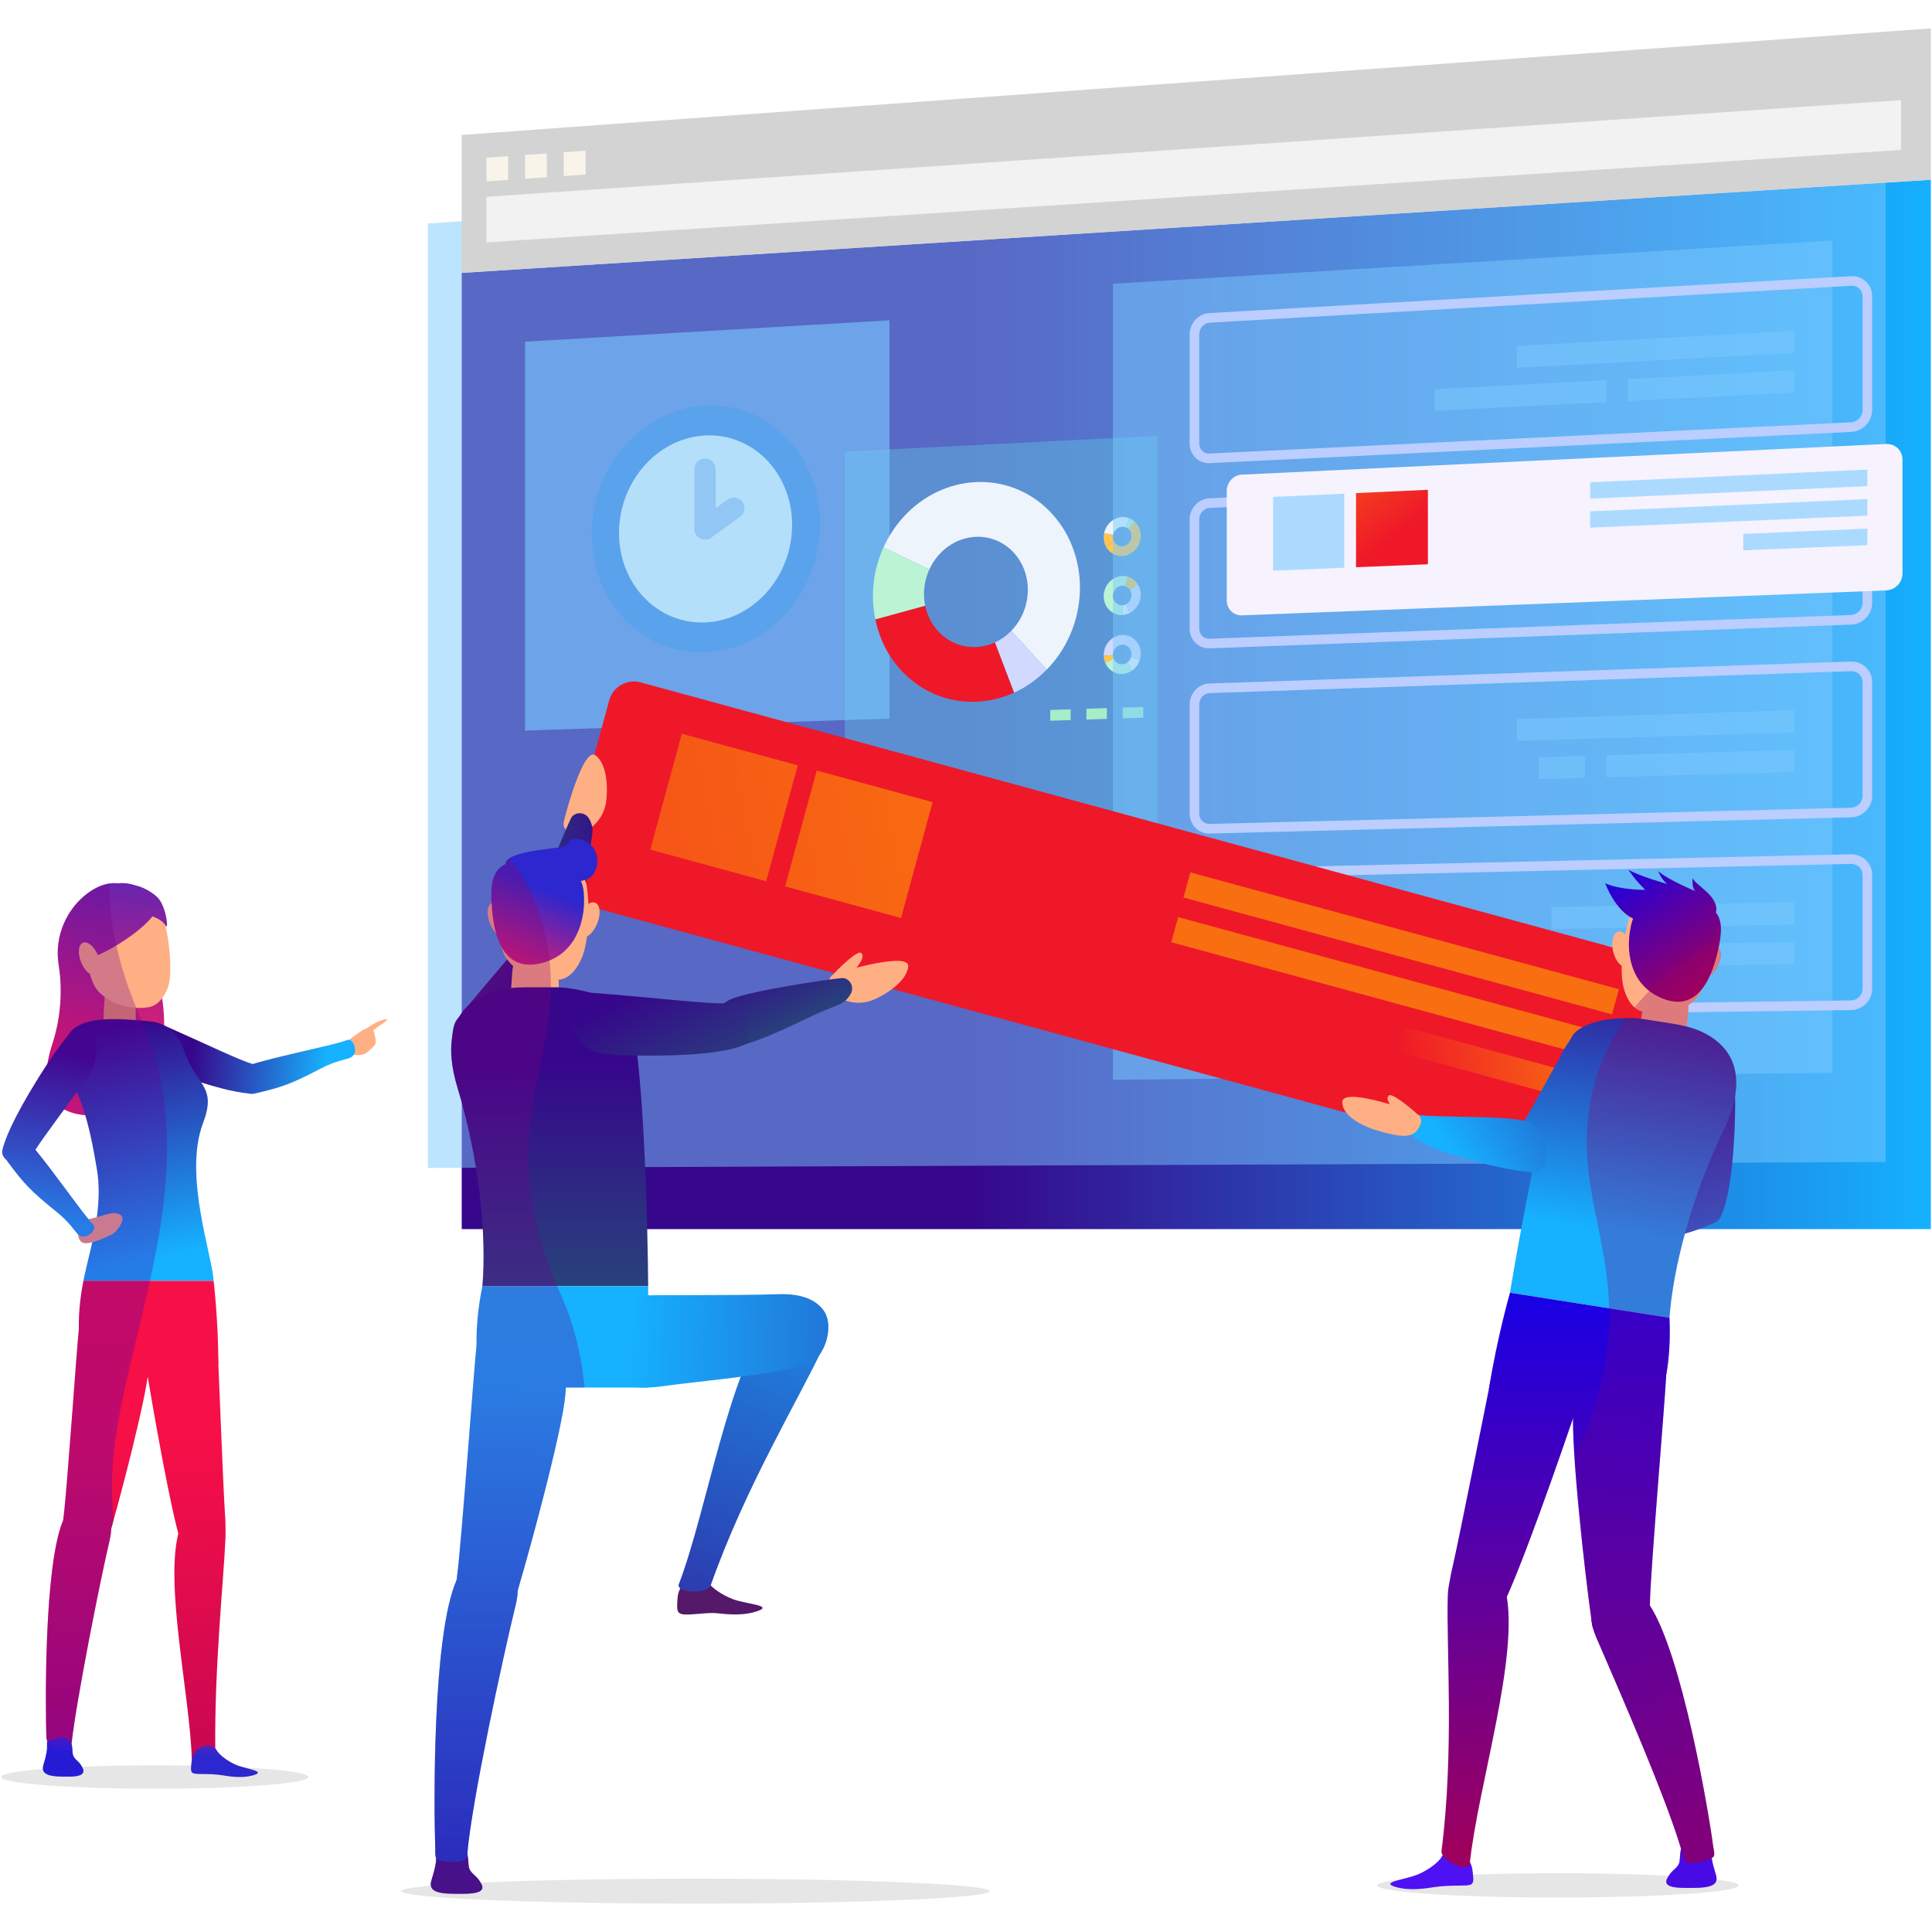 <?xml version="1.0" encoding="utf-8"?>
<!-- Generator: Adobe Illustrator 16.0.0, SVG Export Plug-In . SVG Version: 6.00 Build 0)  -->
<!DOCTYPE svg PUBLIC "-//W3C//DTD SVG 1.1//EN" "http://www.w3.org/Graphics/SVG/1.1/DTD/svg11.dtd">
<svg version="1.1" id="Capa_1" xmlns="http://www.w3.org/2000/svg" xmlns:xlink="http://www.w3.org/1999/xlink" x="0px" y="0px"
	 width="600px" height="600px" viewBox="0 0 600 600" enable-background="new 0 0 600 600" xml:space="preserve">
<linearGradient id="SVGID_1_" gradientUnits="userSpaceOnUse" x1="143.392" y1="218.76" x2="599.643" y2="218.76">
	<stop  offset="0.347" style="stop-color:#36078B"/>
	<stop  offset="1" style="stop-color:#16B1FF"/>
</linearGradient>
<polygon fill="url(#SVGID_1_)" points="599.643,55.812 599.643,381.707 143.392,381.707 143.392,84.744 "/>
<polygon opacity="0.4" fill="#46CCCC" points="262.358,271.035 359.451,268.795 359.451,135.368 262.358,140.25 "/>
<g>
	<polygon opacity="0.6" fill="#7BCAFF" points="276.237,223.169 163.051,226.897 163.051,106.111 276.237,99.477 	"/>
	<path fill="#3A7BD8" d="M254.711,162.639c0,21.313-16.067,39.204-35.739,39.942c-19.51,0.735-35.212-15.702-35.212-36.704
		s15.702-38.87,35.212-39.919C238.644,124.902,254.711,141.319,254.711,162.639z"/>
	<path fill="#EFF4F4" d="M246.001,163.027c0,9.667-4.349,18.39-11.051,23.973c-1.988,1.67-4.199,3.047-6.537,4.091
		c-1.053,0.468-2.141,0.865-3.245,1.19c-0.668,0.197-1.336,0.366-2.02,0.509c-1.361,0.292-2.752,0.458-4.177,0.515
		c-2.774,0.111-5.449-0.248-7.969-0.979c-10.893-3.226-18.759-13.882-18.759-26.839c0-4.512,0.957-8.815,2.656-12.693
		c2.07-4.77,5.277-8.897,9.241-11.941c0.922-0.724,1.898-1.379,2.9-1.98c2.173-1.282,4.521-2.263,6.989-2.885
		c1.606-0.407,3.254-0.663,4.94-0.749c11.438-0.593,21.266,6.62,25.178,17.321C245.353,155.768,246.001,159.305,246.001,163.027z"/>
	<path fill="#A9C3EA" d="M218.972,167.567c-1.82,0-3.296-1.476-3.296-3.296v-18.59c0-1.819,1.476-3.295,3.296-3.295
		c1.819,0,3.295,1.476,3.295,3.295v18.59C222.267,166.091,220.791,167.567,218.972,167.567z"/>
	<path fill="#A9C3EA" d="M218.975,167.567c-1.021,0-2.029-0.474-2.676-1.365c-1.065-1.476-0.734-3.534,0.741-4.602l8.955-6.477
		c1.47-1.067,3.534-0.74,4.604,0.739c1.065,1.475,0.734,3.534-0.741,4.602l-8.955,6.475
		C220.32,167.363,219.643,167.567,218.975,167.567z"/>
</g>
<polygon opacity="0.5" fill="#7BCAFF" points="585.64,360.869 132.872,362.711 132.872,69.408 585.64,39.146 "/>
<g>
	<g>
		<linearGradient id="SVGID_2_" gradientUnits="userSpaceOnUse" x1="256.522" y1="166.93" x2="271.935" y2="181.948">
			<stop  offset="0" style="stop-color:#FEA600"/>
			<stop  offset="1" style="stop-color:#EF1829"/>
		</linearGradient>
		<path fill="url(#SVGID_2_)" d="M314.958,215.102c-11.602,5.293-25.255,3.232-34.547-6.343c-4.476-4.613-7.329-10.333-8.566-16.421
			l15.476-4.231c1.571,7.616,8.004,13.119,15.708,12.833c2.115-0.08,4.136-0.582,5.98-1.438L314.958,215.102z"/>
		<path fill="#EDF4FC" d="M325.859,207.13c-0.255,0.273-0.519,0.541-0.783,0.805l-11.003-12.034
			c3.152-3.251,5.128-7.784,5.128-12.741c0-9.479-7.253-16.84-16.173-16.443c-6.333,0.28-11.805,4.399-14.42,10.154L274.383,170
			c1.488-3.308,3.502-6.448,6.028-9.257c12.46-13.855,32.819-14.844,45.448-2.083C338.564,171.499,338.555,193.264,325.859,207.13z"
			/>
		<path fill="#BAF4D5" d="M286.951,184.48c0,1.253,0.131,2.472,0.369,3.626l-15.476,4.231c-1.527-7.352-0.69-15.256,2.538-22.338
			l14.226,6.872C287.55,179.187,286.951,181.77,286.951,184.48z"/>
		<path fill="#D1D9FE" d="M325.076,207.935c-3.021,3.114-6.467,5.513-10.118,7.167l-5.949-15.6c1.89-0.859,3.598-2.093,5.064-3.601
			L325.076,207.935z"/>
	</g>
	<polygon fill="#A6EDC8" points="332.501,223.624 332.501,220.28 326.171,220.49 326.171,223.831 	"/>
	<polygon fill="#A6EDC8" points="343.746,223.258 343.746,219.908 337.388,220.118 337.388,223.465 	"/>
	<polygon fill="#A6EDC8" points="355.046,222.892 355.046,219.536 348.655,219.746 348.655,223.099 	"/>
	<g>
		<path fill="#EDF4FC" d="M350.643,160.909c-2.073-0.774-4.523-0.216-6.196,1.622c-0.808,0.885-1.326,1.947-1.549,3.051l2.793,0.519
			c0.283-1.374,1.44-2.449,2.821-2.51c0.379-0.016,0.738,0.042,1.068,0.168L350.643,160.909z"/>
		<path fill="#FFC550" d="M352.583,162.162c-0.044-0.044-0.092-0.089-0.14-0.13l-1.959,2.287c0.563,0.531,0.916,1.304,0.916,2.182
			c0,1.673-1.295,3.092-2.889,3.159c-1.136,0.048-2.118-0.595-2.59-1.581l-2.566,1.444c0.271,0.569,0.633,1.094,1.091,1.556
			c2.242,2.265,5.888,2.109,8.137-0.35C354.836,168.263,354.832,164.427,352.583,162.162z"/>
		<path fill="#FFC550" d="M345.623,166.752c0-0.223,0.025-0.442,0.067-0.652l-2.793-0.519c-0.277,1.333-0.124,2.733,0.458,3.941
			l2.566-1.444C345.731,167.685,345.623,167.236,345.623,166.752z"/>
		<path fill="#BAF4D5" d="M352.443,162.032c-0.537-0.507-1.151-0.881-1.801-1.123l-1.063,2.85c0.338,0.121,0.643,0.318,0.904,0.56
			L352.443,162.032z"/>
	</g>
	<g>
		<path fill="#BAF4D5" d="M343.231,205.826c0.878,2.122,2.91,3.557,5.28,3.471c1.146-0.042,2.211-0.43,3.107-1.069l-1.549-2.481
			c-1.12,0.795-2.624,0.709-3.601-0.28c-0.268-0.271-0.471-0.589-0.611-0.926L343.231,205.826z"/>
		<path fill="#D1D9FE" d="M342.764,203.459c0,0.063,0.003,0.13,0.006,0.197l2.856-0.204c-0.025-0.808,0.258-1.635,0.847-2.278
			c1.126-1.228,2.952-1.294,4.081-0.153c0.802,0.818,1.034,2.03,0.693,3.099l2.717,0.872c0.2-0.617,0.309-1.279,0.309-1.957
			c0-3.343-2.583-5.958-5.761-5.84C345.334,197.316,342.764,200.122,342.764,203.459z"/>
		<path fill="#EDF4FC" d="M350.554,205.32c-0.149,0.162-0.312,0.305-0.483,0.426l1.549,2.481c1.089-0.767,1.925-1.906,2.345-3.235
			l-2.717-0.872C351.11,204.556,350.879,204.967,350.554,205.32z"/>
		<path fill="#FFC550" d="M342.77,203.656c0.02,0.773,0.185,1.508,0.462,2.169l2.627-1.285c-0.143-0.344-0.219-0.713-0.232-1.088
			L342.77,203.656z"/>
	</g>
	<g>
		<path fill="#D1D9FE" d="M350.786,190.404c2.052-1.005,3.486-3.204,3.486-5.701c0-1.203-0.334-2.313-0.916-3.232l-2.414,1.724
			c0.719,1.152,0.588,2.739-0.389,3.805c-0.267,0.292-0.575,0.521-0.903,0.681L350.786,190.404z"/>
		<path fill="#BAF4D5" d="M348.512,190.986c0.063-0.003,0.127-0.01,0.19-0.013l-0.095-3.006c-0.771,0.058-1.55-0.21-2.138-0.805
			c-1.126-1.142-1.126-3.06,0-4.291c0.802-0.875,1.963-1.167,2.968-0.846l0.923-2.895c-0.579-0.185-1.203-0.273-1.852-0.245
			c-3.172,0.131-5.745,2.946-5.745,6.283S345.337,191.11,348.512,190.986z"/>
		<path fill="#FFC550" d="M350.554,182.706c0.149,0.152,0.28,0.318,0.389,0.49l2.414-1.724c-0.693-1.113-1.75-1.953-2.996-2.341
			l-0.923,2.895C349.845,182.152,350.229,182.375,350.554,182.706z"/>
		<path fill="#EDF4FC" d="M348.702,190.973c0.735-0.054,1.441-0.251,2.084-0.569l-1.136-2.723c-0.331,0.166-0.687,0.258-1.043,0.286
			L348.702,190.973z"/>
	</g>
</g>
<g>
	<polygon fill="#D3D3D3" points="599.637,55.82 143.386,84.75 143.386,41.912 599.637,8.808 	"/>
	<polygon fill="#F2F2F2" points="590.398,46.569 151.084,75.269 151.084,61.112 590.398,31.085 	"/>
	<polygon fill="#F9F4EA" points="157.809,55.875 151.084,56.341 151.084,48.984 157.809,48.506 	"/>
	<polygon fill="#F9F4EA" points="169.811,55.043 163.051,55.511 163.051,48.136 169.811,47.656 	"/>
	<polygon fill="#F9F4EA" points="181.877,54.206 175.082,54.678 175.082,47.282 181.877,46.8 	"/>
</g>
<g>
	<polygon opacity="0.5" fill="#7BCAFF" points="345.64,335.324 569.044,333.205 569.044,74.7 345.64,88.124 	"/>
	<path fill="#BBCEFF" d="M375.376,143.842c-1.508,0-2.927-0.566-4.024-1.611c-1.225-1.166-1.898-2.774-1.898-4.528v-33.839
		c0-3.461,2.72-6.434,6.06-6.626l199.279-11.473c1.733-0.092,3.423,0.496,4.676,1.681c1.26,1.188,1.954,2.818,1.954,4.592v35.28
		c0,3.582-2.901,6.637-6.471,6.813l-199.279,9.704C375.573,143.839,375.475,143.842,375.376,143.842z M575.171,88.739
		c-0.07,0-0.137,0.001-0.207,0.006l-199.279,11.473c-1.791,0.102-3.248,1.738-3.248,3.646v33.839c0,0.929,0.347,1.771,0.974,2.368
		c0.569,0.544,1.368,0.819,2.115,0.783l199.279-9.704c2.004-0.099,3.633-1.816,3.633-3.832v-35.28c0-0.943-0.362-1.804-1.018-2.422
		C576.818,89.046,576.026,88.739,575.171,88.739z"/>
	<path fill="#BBCEFF" d="M375.43,201.353c-1.533,0-2.974-0.579-4.084-1.648c-1.222-1.177-1.893-2.79-1.893-4.542v-33.839
		c0-3.471,2.726-6.418,6.079-6.57l199.279-9.141c1.736-0.099,3.406,0.533,4.663,1.728c1.257,1.199,1.947,2.836,1.947,4.606v35.28
		c0,3.592-2.911,6.62-6.49,6.753l-199.279,7.371C375.579,201.353,375.503,201.353,375.43,201.353z M575.113,148.59
		c-0.054,0-0.111,0-0.165,0.003l-199.283,9.141c-1.777,0.081-3.229,1.692-3.229,3.59v33.839c0,0.935,0.347,1.781,0.979,2.392
		c0.573,0.554,1.272,0.795,2.129,0.814l199.279-7.374c1.991-0.073,3.613-1.763,3.613-3.77v-35.28c0-0.948-0.362-1.818-1.024-2.448
		C576.796,148.908,575.985,148.59,575.113,148.59z"/>
	<path fill="#BBCEFF" d="M375.48,258.87c-1.552,0-3.016-0.598-4.138-1.692c-1.219-1.187-1.89-2.802-1.89-4.552v-33.841
		c0-3.48,2.735-6.403,6.095-6.518l199.279-6.811c1.756-0.009,3.407,0.573,4.653,1.778c1.251,1.212,1.941,2.85,1.941,4.616v35.281
		c0,3.601-2.918,6.604-6.506,6.693l-199.279,5.042C375.583,258.867,375.532,258.87,375.48,258.87z M575.053,208.44
		c-0.041,0-0.083,0-0.124,0l-199.279,6.811c-1.771,0.061-3.213,1.645-3.213,3.534v33.841c0,0.938,0.35,1.794,0.989,2.414
		c0.582,0.57,1.419,0.84,2.135,0.843l199.279-5.039c1.985-0.051,3.598-1.718,3.598-3.712v-35.281c0-0.948-0.366-1.826-1.03-2.468
		C576.773,208.771,575.943,208.44,575.053,208.44z"/>
	<path fill="#BBCEFF" d="M375.535,316.385c-1.575,0-3.063-0.615-4.199-1.734c-1.215-1.199-1.883-2.818-1.883-4.564v-33.837
		c0-3.49,2.742-6.388,6.113-6.464l199.276-4.479c1.76,0.029,3.397,0.607,4.642,1.823c1.25,1.222,1.938,2.866,1.938,4.632v35.278
		c0,3.61-2.927,6.589-6.524,6.636l-199.279,2.711C375.593,316.385,375.563,316.385,375.535,316.385z M375.579,313.4l0.02,1.492
		L375.579,313.4l199.279-2.711c1.973-0.025,3.579-1.663,3.579-3.651V271.76c0-0.955-0.369-1.842-1.04-2.498
		c-0.662-0.649-1.674-0.977-2.484-0.973l-199.279,4.479c-1.763,0.038-3.197,1.6-3.197,3.48v33.837c0,0.941,0.354,1.807,0.996,2.439
		C374.015,313.102,374.629,313.406,375.579,313.4z"/>
	<polygon opacity="0.5" fill="#7BCAFF" points="471.051,230.088 557.22,227.482 557.22,220.573 471.051,223.296 	"/>
	<polygon opacity="0.5" fill="#7BCAFF" points="498.885,241.387 557.22,239.761 557.22,232.852 498.885,234.557 	"/>
	<polygon opacity="0.5" fill="#7BCAFF" points="477.884,241.972 492.198,241.575 492.198,234.754 477.884,235.171 	"/>
	<polygon opacity="0.5" fill="#7BCAFF" points="471.051,114.232 557.22,109.633 557.22,102.725 471.051,107.442 	"/>
	<polygon opacity="0.5" fill="#7BCAFF" points="505.588,124.545 557.22,121.915 557.22,115.005 505.588,117.708 	"/>
	<polygon opacity="0.5" fill="#7BCAFF" points="445.487,127.609 498.885,124.888 498.885,118.06 445.487,120.853 	"/>
	<polygon opacity="0.5" fill="#7BCAFF" points="522.457,287.767 557.22,287.122 557.22,280.215 522.457,280.906 	"/>
	<polygon opacity="0.5" fill="#7BCAFF" points="481.838,288.521 516.047,287.885 516.047,281.033 481.838,281.713 	"/>
	<polygon opacity="0.5" fill="#7BCAFF" points="498.885,300.345 557.22,299.404 557.22,292.495 498.885,293.516 	"/>
	<polygon opacity="0.5" fill="#7BCAFF" points="436.163,301.357 492.198,300.454 492.198,293.633 436.163,294.613 	"/>
</g>
<path fill="#F6F3FF" d="M385.657,191.107l200.112-7.746c2.8-0.108,5.071-2.472,5.071-5.281v-35.354c0-2.809-2.271-4.979-5.071-4.845
	l-200.112,9.52c-2.583,0.122-4.676,2.406-4.676,5.101v33.907C380.981,189.103,383.074,191.206,385.657,191.107z"/>
<g opacity="0.6">
	<polygon fill="#7BCAFF" points="493.84,154.858 579.93,150.977 579.93,145.819 493.84,149.786 	"/>
	<polygon fill="#7BCAFF" points="493.84,163.874 579.93,160.148 579.93,154.99 493.84,158.803 	"/>
	<polygon fill="#7BCAFF" points="541.396,170.917 579.93,169.319 579.93,164.16 541.396,165.798 	"/>
</g>
<linearGradient id="SVGID_3_" gradientUnits="userSpaceOnUse" x1="389.369" y1="109.417" x2="433.825" y2="166.098">
	<stop  offset="0" style="stop-color:#FEA600"/>
	<stop  offset="1" style="stop-color:#EF1829"/>
</linearGradient>
<polygon fill="url(#SVGID_3_)" points="421.123,176.165 443.451,175.239 443.451,152.108 421.123,153.137 "/>
<polygon opacity="0.6" fill="#7BCAFF" points="395.385,177.231 417.48,176.318 417.48,153.304 395.385,154.322 "/>
<g>
	<linearGradient id="SVGID_4_" gradientUnits="userSpaceOnUse" x1="402.06" y1="133.514" x2="386.859" y2="176.947">
		<stop  offset="0" style="stop-color:#FEA600"/>
		<stop  offset="1" style="stop-color:#EF1829"/>
	</linearGradient>
	<path fill="url(#SVGID_4_)" d="M180.216,280.718l315.832,86.108c4.243,1.156,8.62-1.346,9.778-5.592l14.566-53.424
		c1.157-4.242-1.346-8.62-5.59-9.778l-315.831-86.106c-4.243-1.158-8.624,1.343-9.778,5.586l-14.566,53.423
		C173.469,275.183,175.973,279.56,180.216,280.718z"/>
	<g opacity="0.6">
		<linearGradient id="SVGID_5_" gradientUnits="userSpaceOnUse" x1="317.713" y1="316.742" x2="-28.39" y2="386.777">
			<stop  offset="0" style="stop-color:#FEA600"/>
			<stop  offset="1" style="stop-color:#EF1829"/>
		</linearGradient>
		<polygon fill="url(#SVGID_5_)" points="367.541,278.739 500.644,315.025 502.772,307.217 369.672,270.927 		"/>
		<linearGradient id="SVGID_6_" gradientUnits="userSpaceOnUse" x1="320.265" y1="329.345" x2="-25.837" y2="399.379">
			<stop  offset="0" style="stop-color:#FEA600"/>
			<stop  offset="1" style="stop-color:#EF1829"/>
		</linearGradient>
		<polygon fill="url(#SVGID_6_)" points="363.756,292.625 496.855,328.914 498.986,321.102 365.884,284.812 		"/>
		<linearGradient id="SVGID_7_" gradientUnits="userSpaceOnUse" x1="493.193" y1="325.068" x2="436.061" y2="336.629">
			<stop  offset="0" style="stop-color:#FEA600"/>
			<stop  offset="1" style="stop-color:#EF1829"/>
		</linearGradient>
		<polygon fill="url(#SVGID_7_)" points="434.055,326.711 493.07,342.801 495.201,334.988 436.183,318.896 		"/>
	</g>
	<linearGradient id="SVGID_8_" gradientUnits="userSpaceOnUse" x1="305.106" y1="254.426" x2="-41.01" y2="324.463">
		<stop  offset="0" style="stop-color:#FEA600"/>
		<stop  offset="1" style="stop-color:#EF1829"/>
	</linearGradient>
	<polygon opacity="0.6" fill="url(#SVGID_8_)" points="243.828,275.282 279.816,285.092 289.63,249.104 253.643,239.291 	"/>
	<linearGradient id="SVGID_9_" gradientUnits="userSpaceOnUse" x1="301.238" y1="235.312" x2="-44.871" y2="305.349">
		<stop  offset="0" style="stop-color:#FEA600"/>
		<stop  offset="1" style="stop-color:#EF1829"/>
	</linearGradient>
	<polygon opacity="0.6" fill="url(#SVGID_9_)" points="201.943,263.861 237.931,273.672 247.744,237.684 211.757,227.871 	"/>
</g>
<ellipse opacity="0.1" cx="483.788" cy="585.523" rx="56.14" ry="3.775"/>
<g>
	<g>
		
			<linearGradient id="SVGID_10_" gradientUnits="userSpaceOnUse" x1="477.112" y1="136.884" x2="520.142" y2="213.885" gradientTransform="matrix(0.988 0.155 -0.155 0.988 45.524 126.279)">
			<stop  offset="0" style="stop-color:#36078B"/>
			<stop  offset="1" style="stop-color:#16B1FF"/>
		</linearGradient>
		<path fill="url(#SVGID_10_)" d="M490.5,384.492c3.658,1.863,7.087,1.199,16.726,0.623c13.883-0.83,17.127-1.918,25.407-5.455
			c5.408-2.311-1.256-13.813-9.123-12.74c-6.648,0.902-28.375,12.014-32.425,12.549C488.403,379.822,487.528,382.977,490.5,384.492z
			"/>
		
			<linearGradient id="SVGID_11_" gradientUnits="userSpaceOnUse" x1="500.369" y1="123.887" x2="543.399" y2="200.887" gradientTransform="matrix(0.988 0.155 -0.155 0.988 45.524 126.279)">
			<stop  offset="0" style="stop-color:#36078B"/>
			<stop  offset="1" style="stop-color:#16B1FF"/>
		</linearGradient>
		<path fill="url(#SVGID_11_)" d="M534.376,377.844c1.413-2.883,3.572-9.785,4.32-27.33c0.458-10.701-0.111-15.311-0.423-18.6
			c-0.557-5.865-6.168-8.219-8.93-6.826c-4.45,2.248-8.961,8.303-8.859,11.395c0.592,17.449,2.115,30.832,1.511,35.078
			C521.114,377.768,532.696,381.26,534.376,377.844z"/>
		<path fill="#4E11F4" d="M522.205,573.559c-0.61,2.262-0.378,3.07-0.62,4.547c-0.299,1.828-2.042,2.494-3.054,3.996
			c-1.113,1.656-2.859,4.053,3.967,4.186c7.307,0.141,11.637-0.09,10.396-4.068c-1.24-3.982-1.479-5.736-1.396-7.033
			c0.083-1.299-0.003-2.65-0.83-3.43C529.84,570.98,523.28,569.58,522.205,573.559z"/>
		<path fill="#4E11F4" d="M447.564,576.881c-0.572,1.072-3.312,3.553-7.106,5.188c-3.792,1.633-11.837,2.398-7.367,3.836
			c4.466,1.439,9.677,0.566,12.313,0.16c2.638-0.41,5.198-0.465,8.31-0.484c4.1-0.025,4.132-0.27,3.581-4.73
			C456.535,574.711,449.413,573.414,447.564,576.881z"/>
		<path fill="#FFAF84" d="M530.781,299.741c-2.105,8.068-2.634,9.842-6.74,12.636c-4.106,2.795-9.778,2.404-13.663,1.793
			c-4.195-0.658-6.168-6.154-6.568-9.771c-0.417-3.745-0.372-10.651,2.214-19.44c1.311-4.454,7.794-9.092,13.586-8.182
			C525.399,277.687,535.929,280.028,530.781,299.741z"/>
		
			<linearGradient id="SVGID_12_" gradientUnits="userSpaceOnUse" x1="470.454" y1="98.608" x2="470.454" y2="182.422" gradientTransform="matrix(0.988 0.155 -0.155 0.988 45.524 126.279)">
			<stop  offset="0" style="stop-color:#36078B"/>
			<stop  offset="1" style="stop-color:#16B1FF"/>
		</linearGradient>
		<path fill="url(#SVGID_12_)" d="M477.909,363.846c2.745-1.666,8.276-6.326,18.342-20.711c6.143-8.777,8.144-12.967,9.648-15.91
			c2.685-5.244-0.776-10.248-3.855-10.557c-4.963-0.496-12.021,2.178-13.597,4.842c-8.888,15.027-14.801,27.127-17.594,30.385
			C466.771,356.65,474.658,365.824,477.909,363.846z"/>
		<path fill="#FFAF84" d="M524.34,313.521c-0.226,2.875-0.528,6.178-0.903,9.178c-0.493,3.932-4.119,7.115-8.073,6.867
			c-0.179-0.012-0.313-0.027-0.455-0.051c-3.537-0.557-7.199-4.416-6.33-7.91c0.565-2.271,1.005-4.584,1.339-6.617
			c0.633-3.891,3.623-6.961,7.498-7.68l0,0C521.207,306.603,524.639,309.676,524.34,313.521z"/>
		
			<linearGradient id="SVGID_13_" gradientUnits="userSpaceOnUse" x1="490.775" y1="98.606" x2="490.775" y2="182.424" gradientTransform="matrix(0.988 0.155 -0.155 0.988 45.524 126.279)">
			<stop  offset="0" style="stop-color:#36078B"/>
			<stop  offset="1" style="stop-color:#16B1FF"/>
		</linearGradient>
		<path fill="url(#SVGID_13_)" d="M535.232,351.131c-9.977,20.592-15.677,42.813-16.765,58.119l-49.533-7.781
			c0,0,7.581-46.348,14.888-71.234c1.702-5.789,5.937-10.576,12.743-12.928c4.04-1.393,10.924-1.279,13.663-0.85l9.155,1.438
			c3.066,0.484,6.643,1.344,9.477,2.725C541.718,326.879,541.016,339.199,535.232,351.131z"/>
		
			<linearGradient id="SVGID_14_" gradientUnits="userSpaceOnUse" x1="477.473" y1="172.422" x2="509.178" y2="373.975" gradientTransform="matrix(0.988 0.155 -0.155 0.988 45.524 126.279)">
			<stop  offset="0" style="stop-color:#0000FF"/>
			<stop  offset="1" style="stop-color:#9E005D"/>
		</linearGradient>
		<path fill="url(#SVGID_14_)" d="M513.505,439.521c0,0,5.914-9.723,4.963-30.271l-49.533-7.781c0,0-3.998,13.928-6.565,30.02
			L513.505,439.521z"/>
		<g>
			<g>
				
					<linearGradient id="SVGID_15_" gradientUnits="userSpaceOnUse" x1="457.737" y1="586.116" x2="488.21" y2="779.837" gradientTransform="matrix(0.986 -0.166 0.166 0.986 -83.711 -117.501)">
					<stop  offset="0" style="stop-color:#0000FF"/>
					<stop  offset="1" style="stop-color:#9E005D"/>
				</linearGradient>
				<path fill="url(#SVGID_15_)" d="M495.771,508.598c-6.667-15.432,9.299-21.033,16.449-10.258
					c10.113,15.234,18.403,64.148,19.78,74.723c0.178,1.387,0.703,3.041,0.086,3.633c-1.154,1.113-3.922,1.566-5.087,1.721
					c-1.854,0.256-3.661,0.564-4.228-1.678C518.938,561.611,502.231,523.547,495.771,508.598z"/>
				
					<linearGradient id="SVGID_16_" gradientUnits="userSpaceOnUse" x1="489.831" y1="170.478" x2="521.537" y2="372.034" gradientTransform="matrix(0.988 0.155 -0.155 0.988 45.524 126.279)">
					<stop  offset="0" style="stop-color:#0000FF"/>
					<stop  offset="1" style="stop-color:#9E005D"/>
				</linearGradient>
				<path fill="url(#SVGID_16_)" d="M488.578,437.836c1.406-20.309,11.786-34.617,23.174-26.055
					c4.794,3.607,5.835,9.477,5.714,14.83c-0.118,5.357-4.835,60.471-5.036,70.531c-0.445,22.682-17.041,13.943-17.976,7.488
					C492.094,488.344,487.812,448.902,488.578,437.836z"/>
			</g>
		</g>
		
			<linearGradient id="SVGID_17_" gradientUnits="userSpaceOnUse" x1="445.587" y1="279.534" x2="477.291" y2="481.082" gradientTransform="matrix(0.997 0.074 -0.074 0.997 20.742 59.588)">
			<stop  offset="0" style="stop-color:#0000FF"/>
			<stop  offset="1" style="stop-color:#9E005D"/>
		</linearGradient>
		<path fill="url(#SVGID_17_)" d="M456.442,578.939c2.399-23.779,15.601-64.746,11.204-84.615
			c-2.796-12.625-17.55-14.047-18.021,1.182c-0.503,16.273,2.045,48.068-1.947,79.287
			C447.288,577.863,456.125,581.715,456.442,578.939z"/>
		
			<linearGradient id="SVGID_18_" gradientUnits="userSpaceOnUse" x1="457.762" y1="175.521" x2="489.468" y2="377.08" gradientTransform="matrix(0.988 0.155 -0.155 0.988 45.524 126.279)">
			<stop  offset="0" style="stop-color:#0000FF"/>
			<stop  offset="1" style="stop-color:#9E005D"/>
		</linearGradient>
		<path fill="url(#SVGID_18_)" d="M466.444,499.164c-2.911,5.834-20.782,10.307-15.521-11.762
			c2.332-9.791,12.998-64.188,14.226-69.4c1.231-5.215,3.353-12.779,6.152-13.326c13.984-2.73,24.342,15.021,17.754,34.283
			C484.646,451.832,472.479,487.068,466.444,499.164z"/>
		
			<ellipse transform="matrix(0.973 -0.23 0.23 0.973 -54.301 123.769)" fill="#FFAF84" cx="503.922" cy="294.882" rx="2.94" ry="5.611"/>
		
			<ellipse transform="matrix(-0.856 -0.517 0.517 -0.856 830.119 829.501)" fill="#FFAF84" cx="530.645" cy="299.079" rx="2.94" ry="5.614"/>
		
			<linearGradient id="SVGID_19_" gradientUnits="userSpaceOnUse" x1="-61.73" y1="-745.971" x2="-61.73" y2="-662.148" gradientTransform="matrix(0.57 0.822 -0.822 0.57 -57.081 787.11)">
			<stop  offset="0" style="stop-color:#36078B"/>
			<stop  offset="1" style="stop-color:#16B1FF"/>
		</linearGradient>
		<path fill="url(#SVGID_19_)" d="M436.548,350.35c2.542,3.225,4.601,5.102,13.819,7.98c12.457,3.887,19.655,5.273,25.999,5.779
			c5.862,0.471,5.108-13.57-2.481-15.893c-6.416-1.963-30.8-0.973-34.702-2.186C436.6,345.23,434.483,347.729,436.548,350.35z"/>
		<path fill="#FFAF84" d="M439.978,345.893c-2.37-1.232-22.91-8.301-23.085-3.742c-0.197,5.043,8.08,8.164,10.856,8.959
			c5.376,1.543,9.83,2.602,12.041,0.273C441.354,349.732,442.232,347.063,439.978,345.893z"/>
		<path fill="#FFAF84" d="M438.737,344.744c-0.938-0.795-6.519-5.488-7.473-4.504c-1.454,1.498,2.045,4.754,4.354,6.918
			c1.25,1.174,3.722,1.914,4.549,0.785S440.235,346.016,438.737,344.744z"/>
	</g>
	
		<linearGradient id="SVGID_20_" gradientUnits="userSpaceOnUse" x1="470.079" y1="61.808" x2="504.9" y2="102.574" gradientTransform="matrix(0.988 0.155 -0.155 0.988 45.524 126.279)">
		<stop  offset="0" style="stop-color:#0000FF"/>
		<stop  offset="1" style="stop-color:#9E005D"/>
	</linearGradient>
	<path fill="url(#SVGID_20_)" d="M513.572,279.64c-5.201,2.122-6.699,4.463-7.492,10.357c-0.788,5.895,0.15,16.31,10.612,20.245
		c10.463,3.938,14.697-6.389,16.514-13.692c1.816-7.301,2.262-12.896-2.997-15.085C522.399,278.218,516.722,278.354,513.572,279.64z
		"/>
	
		<linearGradient id="SVGID_21_" gradientUnits="userSpaceOnUse" x1="473.09" y1="59.411" x2="507.79" y2="100.036" gradientTransform="matrix(0.988 0.155 -0.155 0.988 45.524 126.279)">
		<stop  offset="0" style="stop-color:#0000FF"/>
		<stop  offset="1" style="stop-color:#9E005D"/>
	</linearGradient>
	<path fill="url(#SVGID_21_)" d="M533.005,282.678c0.372-4.606-6.505-7.826-7.316-9.96c0,0-0.41,3.134,0.878,4.053
		c0,0-8.423-3.448-11.64-6.244c0,0,1.358,3.222,3.02,4.056c0,0-9.248-2.599-12.244-4.504c0,0,2.067,3.264,5.249,6.27
		c0,0-7.826,0.095-12.448-2.045c0,0,3.709,10.415,10.867,11.684C516.527,287.255,532.328,291.098,533.005,282.678z"/>
</g>
<g>
	<defs>
		<path id="SVGID_68_" d="M528.86,320.619c-1.518-0.742-3.248-1.32-5.001-1.781c0.185-1.824,0.347-3.641,0.48-5.316
			c0.035-0.455,0.01-0.896-0.054-1.324c2.179-1.516,3.317-2.814,4.253-5.035c0.954-1.195,1.756-2.576,2.427-4.033
			c0.783-0.611,1.556-1.47,2.195-2.529c1.536-2.542,1.743-5.229,0.537-6.19c1.016-4.714,1.168-8.551-0.843-11
			c0.051-0.242,0.131-0.461,0.149-0.731c0.372-4.606-6.505-7.826-7.316-9.96c0,0-0.41,3.134,0.878,4.053
			c0,0-8.423-3.448-11.64-6.244c0,0,1.358,3.222,3.02,4.056c0,0-9.248-2.599-12.244-4.504c0,0,2.067,3.264,5.249,6.27
			c0,0-7.826,0.095-12.448-2.045c0,0,2.603,7.262,7.635,10.393c-0.028,0.089-0.089,0.175-0.114,0.264
			c-0.547,1.857-0.958,3.607-1.298,5.284c-0.675-0.652-1.409-0.986-2.094-0.824c-1.581,0.372-2.283,3.121-1.571,6.139
			c0.48,2.033,1.482,3.646,2.57,4.384c-0.025,1.76,0.045,3.279,0.179,4.457c0.395,3.54,2.306,8.855,6.323,9.695
			c-0.076,0.297-0.168,0.586-0.216,0.895c-0.073,0.441-0.172,0.936-0.255,1.402c-2.528-0.309-7.332-0.369-11.076,0.395
			c-4.316,0.57-8.907,2.641-10.139,4.725c-0.502,0.85-0.995,1.689-1.479,2.52c-1.009,1.313-1.826,2.742-2.453,4.258
			c-4.81,8.449-8.528,15.49-11.117,19.816c-6.451-1.654-26.674-1.021-32.884-1.826c-0.158-0.137-0.321-0.273-0.537-0.385
			c-0.02-0.01-0.063-0.029-0.086-0.041c-0.302-0.338-0.671-0.693-1.154-1.107c-0.938-0.795-6.519-5.488-7.473-4.504
			c-0.633,0.654-0.299,1.646,0.442,2.734c-6.617-1.975-14.706-3.678-14.814-0.824c-0.197,5.043,8.08,8.164,10.856,8.959
			c4.355,1.25,8.084,2.15,10.523,1.219c2.103,2.127,4.938,3.766,12.095,6.002c12.11,3.779,19.245,5.188,25.465,5.729
			c-3.971,19.52-6.897,37.41-6.897,37.41s-3.998,13.928-6.565,30.02l0,0c-3.678,18.248-9.753,48.811-11.445,55.914
			c-0.369,1.541-0.599,2.92-0.754,4.209c-0.286,1.162-0.5,2.428-0.544,3.895c-0.503,16.273,2.045,48.068-1.947,79.287
			c-0.061,0.475,0.118,0.965,0.43,1.447c-0.19,0.205-0.407,0.383-0.544,0.641c-0.572,1.072-3.312,3.553-7.106,5.188
			c-3.792,1.633-11.837,2.398-7.367,3.836c4.466,1.439,9.677,0.566,12.313,0.16c2.638-0.41,5.198-0.465,8.31-0.484
			c4.1-0.025,4.132-0.27,3.581-4.73c-0.114-0.938-0.416-1.723-0.788-2.439c2.462-23.205,14.763-62.123,11.407-82.387
			c6.098-13.576,16.166-42.561,20.578-55.434c-0.086,13.752,3.767,48.896,5.962,64.041c0.047,0.334,0.162,0.678,0.289,1.02
			c0.255,0.941,0.582,1.918,1.027,2.947c6.13,14.182,21.466,49.145,26.292,65.607c-0.392,1.746-0.261,2.586-0.478,3.9
			c-0.299,1.828-2.042,2.494-3.054,3.996c-1.113,1.656-2.859,4.053,3.967,4.186c7.307,0.141,11.637-0.09,10.396-4.068
			c-0.757-2.434-1.139-4.027-1.304-5.205c0.162-0.105,0.369-0.193,0.496-0.318c0.617-0.592,0.092-2.246-0.086-3.633
			c-1.374-10.531-9.604-59.102-19.662-74.531c0.025-0.475,0.083-0.883,0.092-1.389c0.194-9.836,4.705-62.682,5.021-70.063
			c0.82-4.619,1.354-10.527,1.018-17.83c0.528-7.416,2.16-16.469,4.813-26.154c3.032-0.797,5.704-1.877,9.353-3.436
			c0.862-0.369,1.387-0.986,1.677-1.734c0.019-0.029,0.051-0.051,0.066-0.082c1.413-2.883,3.572-9.785,4.32-27.33
			c0.182-4.23,0.197-7.484,0.137-10.105C540.194,332.322,537.841,324.992,528.86,320.619z"/>
	</defs>
	<clipPath id="SVGID_22_">
		<use xlink:href="#SVGID_68_"  overflow="visible"/>
	</clipPath>
	
		<linearGradient id="SVGID_23_" gradientUnits="userSpaceOnUse" x1="-153.852" y1="-1806.27" x2="249.769" y2="-1558.294" gradientTransform="matrix(0.399 -0.871 -0.537 -0.475 -324.837 -245.014)">
		<stop  offset="0" style="stop-color:#0000FF"/>
		<stop  offset="1" style="stop-color:#9E005D"/>
	</linearGradient>
	<path opacity="0.3" clip-path="url(#SVGID_22_)" fill="url(#SVGID_23_)" d="M597.209,277.906
		c-37.623-6.305-91.081,18.857-101.899,58.202c-11.042,40.164,19.144,59.375-5.605,114.982
		c-19.579,43.988,2.907,92.232,8.204,130.305c5.815,41.803-15.098,62.018-8.194,99.301c15.89,85.787,14.862,111.074,73.836,129.26
		c60.546,18.674,72.987-65.777,112.309-132.529c29.034-49.285,45.547-100.256,25.693-136.447
		c-28.506-51.969-70.175,0.754-55.558-61.949c8.745-37.52,7.329-102.379-46.908-92.617
		C544.849,396.176,651.396,286.981,597.209,277.906z"/>
</g>
<path opacity="0.1" d="M124.62,587.318c0,2.137,40.925,3.873,91.405,3.873c50.481,0,91.402-1.736,91.402-3.873
	c0-2.143-40.921-3.879-91.402-3.879C165.545,583.439,124.62,585.176,124.62,587.318z"/>
<g>
	<g>
		<path fill="#FFAF84" d="M175.085,255.26c0.573-2.679,6.149-23.515,9.874-20.674c4.12,3.136,3.713,11.888,3.217,14.814
			c-0.907,5.348-5.329,9.066-8.618,9.295C177.229,258.857,174.541,257.811,175.085,255.26z"/>
		
			<linearGradient id="SVGID_24_" gradientUnits="userSpaceOnUse" x1="-903.565" y1="-640.491" x2="-903.565" y2="-563.281" gradientTransform="matrix(-0.059 1.067 -1.011 -0.123 -508.753 1162.151)">
			<stop  offset="0" style="stop-color:#36078B"/>
			<stop  offset="1" style="stop-color:#168D68"/>
		</linearGradient>
		<path fill="url(#SVGID_24_)" d="M183.238,254.764c1.718,3.789,0.165,4.463-0.799,15.082c-1.205,13.293-2.656,20.565-4.803,26.645
			c-1.982,5.618-13.65-1.365-12.547-9.41c0.936-6.798,10.418-29.234,12.251-32.988C178.285,252.161,181.842,251.688,183.238,254.764
			z"/>
		
			<linearGradient id="SVGID_25_" gradientUnits="userSpaceOnUse" x1="-842.246" y1="-626.651" x2="-842.246" y2="-520.594" gradientTransform="matrix(-0.087 0.996 -0.996 -0.087 -536.369 1094.622)">
			<stop  offset="0" style="stop-color:#36078B"/>
			<stop  offset="1" style="stop-color:#168D68"/>
		</linearGradient>
		<path fill="url(#SVGID_25_)" d="M178.791,291.177c-0.614,3.242-3.089,10.241-13.274,25.116
			c-6.213,9.074-9.518,12.51-11.799,15.023c-4.068,4.477-10.129,2.955-11.541,0.107c-2.271-4.586-2.252-12.338-0.261-14.814
			c11.226-13.971,20.715-24.029,22.837-27.891C167.849,283.078,179.517,287.338,178.791,291.177z"/>
		<path fill="#541968" d="M144.957,575.051c0.627,2.322,0.388,3.152,0.637,4.668c0.305,1.879,2.096,2.561,3.133,4.104
			c1.146,1.697,2.939,4.16-4.071,4.297c-7.501,0.146-11.948-0.092-10.673-4.18c1.272-4.084,1.518-5.889,1.435-7.219
			c-0.086-1.332,0-2.723,0.85-3.521C137.115,572.402,143.85,570.963,144.957,575.051z"/>
		<path fill="#541968" d="M220.206,491.713c0.639,1.072,3.572,3.48,7.545,4.967c3.971,1.484,12.257,1.869,7.749,3.568
			c-4.511,1.695-9.896,1.063-12.622,0.775c-2.727-0.285-5.363,0.221-8.558,0.357c-4.208,0.178-4.24-0.506-3.896-5.109
			C210.895,489.938,218.135,488.252,220.206,491.713z"/>
		<path fill="#FFAF84" d="M154.783,286.38c0.85,8.519,1.101,10.402,4.823,13.892c3.718,3.487,9.533,3.996,13.57,3.996
			c4.361,0,7.236-5.262,8.223-8.866c1.019-3.731,2.074-10.739,0.85-20.069c-0.62-4.727-6.454-10.463-12.473-10.463
			C163.757,264.87,152.703,265.566,154.783,286.38z"/>
		<path fill="#FFAF84" d="M159.122,301.383c-0.231,2.955-0.451,6.352-0.547,9.453c-0.127,4.068,3.044,7.873,7.094,8.252
			c0.182,0.016,0.321,0.023,0.468,0.023c3.678,0,8.007-3.332,7.683-7.016c-0.21-2.395-0.29-4.809-0.303-6.925
			c-0.025-4.046-2.566-7.638-6.381-8.986l0,0C163.401,294.864,159.428,297.435,159.122,301.383z"/>
		
			<linearGradient id="SVGID_26_" gradientUnits="userSpaceOnUse" x1="-1966.102" y1="331.103" x2="-1966.102" y2="486.943" gradientTransform="matrix(-1 0 0 1 -1795.391 0)">
			<stop  offset="0" style="stop-color:#36078B"/>
			<stop  offset="1" style="stop-color:#168D68"/>
		</linearGradient>
		<path fill="url(#SVGID_26_)" d="M142.078,337.797c6.836,22.475,9.079,45.922,7.739,61.621h51.483c0,0-0.303-48.221-3.748-74.627
			c-0.805-6.143-4.335-11.67-10.866-15.141c-3.875-2.059-10.876-3.039-13.724-3.039h-9.511c-3.19,0-6.954,0.303-10.046,1.251
			C139.364,312.162,138.114,324.77,142.078,337.797z"/>
		
			<linearGradient id="SVGID_27_" gradientUnits="userSpaceOnUse" x1="-1970.036" y1="651.977" x2="-1970.036" y2="430.432" gradientTransform="matrix(-1 0 0 1 -1795.391 0)">
			<stop  offset="0" style="stop-color:#36078B"/>
			<stop  offset="1" style="stop-color:#16B1FF"/>
		</linearGradient>
		<path fill="url(#SVGID_27_)" d="M150.031,430.912c0,0-4.447-10.805-0.214-31.494h51.483c0,0-0.038,14.762,0,31.494H150.031z"/>
		<g>
			<g>
				
					<linearGradient id="SVGID_28_" gradientUnits="userSpaceOnUse" x1="-1943.279" y1="651.985" x2="-1943.279" y2="430.43" gradientTransform="matrix(-1 0 0 1 -1795.391 0)">
					<stop  offset="0" style="stop-color:#36078B"/>
					<stop  offset="1" style="stop-color:#16B1FF"/>
				</linearGradient>
				<path fill="url(#SVGID_28_)" d="M160.191,498.295c4.126-16.762-12.995-19.713-18.399-7.584
					c-7.645,17.146-7.037,71.969-6.63,82.908c0.055,1.436-0.193,3.197,0.531,3.693c1.358,0.934,4.241,0.914,5.443,0.875
					c1.921-0.061,3.801-0.053,3.995-2.424C146.437,559.799,156.199,514.527,160.191,498.295z"/>
				
					<linearGradient id="SVGID_29_" gradientUnits="userSpaceOnUse" x1="-1954.09" y1="651.981" x2="-1954.09" y2="430.432" gradientTransform="matrix(-1 0 0 1 -1795.391 0)">
					<stop  offset="0" style="stop-color:#36078B"/>
					<stop  offset="1" style="stop-color:#16B1FF"/>
				</linearGradient>
				<path fill="url(#SVGID_29_)" d="M175.581,433.172c1.811-20.82-6.438-36.99-19.354-30.115c-5.437,2.891-7.425,8.682-8.156,14.131
					c-0.734,5.449-4.733,62.1-6.133,72.34c-3.162,23.076,15.063,16.854,17.038,10.459
					C163.967,483.844,174.599,444.52,175.581,433.172z"/>
			</g>
		</g>
		
			<linearGradient id="SVGID_30_" gradientUnits="userSpaceOnUse" x1="-2042.964" y1="452.238" x2="-2042.964" y2="230.675" gradientTransform="matrix(-0.924 -0.382 -0.382 0.924 -1528.607 -639.792)">
			<stop  offset="0" style="stop-color:#36078B"/>
			<stop  offset="1" style="stop-color:#16B1FF"/>
		</linearGradient>
		<path fill="url(#SVGID_30_)" d="M210.809,492c8.764-22.92,15.543-66.59,28.738-82.789c8.385-10.293,22.576-4.797,15.984,9.391
			c-7.043,15.164-24.039,43.156-34.772,73.637C219.706,495.234,209.822,494.693,210.809,492z"/>
		
			<linearGradient id="SVGID_31_" gradientUnits="userSpaceOnUse" x1="-1645.752" y1="823.505" x2="-1645.752" y2="644.659" gradientTransform="matrix(-0.035 0.999 0.999 0.035 -505.875 2037.479)">
			<stop  offset="0" style="stop-color:#36078B"/>
			<stop  offset="1" style="stop-color:#16B1FF"/>
		</linearGradient>
		<path fill="url(#SVGID_31_)" d="M250.888,423.682c6.447-1.793,13.621-22.748-9.651-21.752c-10.323,0.439-46.667,0.207-52.164,0.43
			c-5.493,0.221-13.532,0.885-14.63,3.598c-5.484,13.564,10.39,27.473,31.089,24.588
			C219.369,428.617,237.518,427.404,250.888,423.682z"/>
		
			<ellipse transform="matrix(-0.926 -0.378 0.378 -0.926 243.936 619.38)" fill="#FFAF84" cx="182.801" cy="285.731" rx="3.019" ry="5.763"/>
		<path fill="#FFAF84" d="M157.821,284.589c1.202,2.946,0.929,5.847-0.614,6.477c-1.542,0.63-3.772-1.247-4.975-4.192
			c-1.203-2.946-0.929-5.847,0.613-6.477C154.393,279.764,156.619,281.644,157.821,284.589z"/>
		
			<linearGradient id="SVGID_32_" gradientUnits="userSpaceOnUse" x1="-1849.195" y1="185.518" x2="-1830.735" y2="172.759" gradientTransform="matrix(-1 0 0 1 -1795.391 0)">
			<stop  offset="0" style="stop-color:#2C27CE"/>
			<stop  offset="0.649" style="stop-color:#EF1D68"/>
			<stop  offset="1" style="stop-color:#EFBA92"/>
		</linearGradient>
		<path fill="url(#SVGID_32_)" d="M157.404,269.594c3.318,4.953,19.348,5.414,24.581,3.591c5.232-1.826,4.87-11.942-2.615-12.635
			c-4.215-0.009-1.164,0.999-4.578,2.386C173.062,263.639,153.864,264.307,157.404,269.594z"/>
		<path fill="#FFAF84" d="M259.267,302.422c2.589-0.899,23.295-6.928,22.799-2.271c-0.548,5.149-8.246,9.337-11.004,10.427
			c-5.042,1.996-10.514,0.141-12.416-2.551C257.301,306.119,256.804,303.278,259.267,302.422z"/>
		<path fill="#FFAF84" d="M260.157,301.137c0.896-0.887,6.247-6.123,7.301-5.191c1.603,1.422-1.728,5.026-3.923,7.421
			c-1.189,1.298-3.664,2.249-4.597,1.154C258.003,303.432,258.723,302.557,260.157,301.137z"/>
		<linearGradient id="SVGID_33_" gradientUnits="userSpaceOnUse" x1="234.266" y1="296.485" x2="259.308" y2="348.606">
			<stop  offset="0" style="stop-color:#36078B"/>
			<stop  offset="1" style="stop-color:#168D68"/>
		</linearGradient>
		<path fill="url(#SVGID_33_)" d="M263.917,309.135c-2.351,3.436-3.731,2.455-13.313,7.135c-11.996,5.863-18.966,8.389-25.277,9.703
			c-5.831,1.215-5.907-12.385,1.546-15.607c6.299-2.723,30.398-6.24,34.56-6.619C263.576,303.552,265.825,306.348,263.917,309.135z"
			/>
		<linearGradient id="SVGID_34_" gradientUnits="userSpaceOnUse" x1="199.389" y1="307.34" x2="235.258" y2="380.18">
			<stop  offset="0" style="stop-color:#36078B"/>
			<stop  offset="1" style="stop-color:#168D68"/>
		</linearGradient>
		<path fill="url(#SVGID_34_)" d="M231.11,324.492c-3.013,1.334-10.183,3.271-28.21,3.328c-10.997,0.035-12.339-0.279-15.702-0.732
			c-5.996-0.811-10.09-6.715-10.004-9.893c0.14-5.242,2.821-9.154,5.986-8.923c17.878,1.311,37.607,3.712,41.987,3.267
			C231.571,310.887,234.683,322.908,231.11,324.492z"/>
	</g>
	<linearGradient id="SVGID_35_" gradientUnits="userSpaceOnUse" x1="168.499" y1="275.841" x2="151.397" y2="317.375">
		<stop  offset="0" style="stop-color:#2C27CE"/>
		<stop  offset="0.649" style="stop-color:#EF1D68"/>
		<stop  offset="1" style="stop-color:#EFBA92"/>
	</linearGradient>
	<path fill="url(#SVGID_35_)" d="M175.441,268.735c4.938,2.98,6.085,5.596,5.945,11.7c-0.137,6.104-2.748,16.519-13.987,18.845
		c-11.238,2.326-13.889-8.825-14.569-16.52c-0.678-7.695-0.238-13.443,5.446-14.824
		C166.713,265.885,172.451,266.931,175.441,268.735z"/>
</g>
<g>
	<defs>
		<path id="SVGID_83_" d="M266.032,300.501c1.438-1.819,2.459-3.639,1.426-4.555c-1.054-0.932-6.404,4.304-7.301,5.191
			c-0.576,0.57-0.986,1.041-1.272,1.482c-0.716,0.367-1.126,0.926-1.272,1.594c-8.229,1.117-25.541,3.904-30.739,6.152
			c-0.699,0.303-1.311,0.719-1.877,1.182c-4.66,0.381-24.132-1.977-41.815-3.274c0,0,0,0-0.003,0
			c-3.416-1.03-7.367-1.562-9.629-1.642c-0.01-0.483-0.028-1.002-0.032-1.46c-0.003-0.321-0.048-0.63-0.079-0.941
			c4.208-0.214,6.998-5.296,7.962-8.828c0.318-1.17,0.637-2.701,0.891-4.492c1.219-0.573,2.494-2.052,3.306-4.037
			c1.202-2.946,0.929-5.847-0.617-6.477c-0.668-0.273-1.467-0.054-2.256,0.5c-0.076-1.753-0.216-3.595-0.474-5.563
			c-0.041-0.321-0.165-0.652-0.251-0.98c0.041-0.388,0.079-0.83,0.12-1.231c3.9-1.501,4.549-7.679,1.292-10.793
			c0.464-2.745,0.772-4.113,0.483-5.615c2.007-1.638,3.751-4.183,4.282-7.313c0.496-2.926,0.903-11.678-3.217-14.814
			c-3.725-2.841-9.301,17.995-9.874,20.674c-0.216,1.018,0.093,1.788,0.675,2.344c-0.678,1.562-1.492,3.483-2.367,5.605
			c-4.352,0.607-16.484,1.574-16.376,5.204c-3.948,1.705-4.676,6.155-4.342,12.094c-1.378,0.783-1.598,3.541-0.442,6.366
			c0.48,1.177,1.126,2.169,1.826,2.914c0.445,1.584,1.04,3.111,1.816,4.479c0.362,1.473,0.858,2.625,1.641,3.7
			c-3.312,3.899-7.453,8.706-12.053,14.292c-1.095,1.021-2.011,2.148-2.748,3.369c-0.271,0.334-0.528,0.643-0.799,0.982
			c-0.795,0.99-1.26,2.832-1.406,4.967c-0.903,4.883-0.169,10.514,1.568,16.221c6.836,22.475,9.079,45.922,7.739,61.621
			c-1.504,7.352-1.902,13.43-1.804,18.242c-0.858,7.539-4.708,61.859-6.075,71.867c-0.055,0.393-0.055,0.713-0.096,1.088
			c-0.016,0.035-0.038,0.061-0.051,0.096c-7.645,17.146-7.037,71.969-6.63,82.908c0.045,1.182-0.086,2.539,0.258,3.277
			c0.055,1.316-0.22,3.131-1.438,7.043c-1.275,4.088,3.172,4.326,10.673,4.18c7.011-0.137,5.217-2.6,4.071-4.297
			c-1.037-1.543-2.828-2.225-3.133-4.104c-0.217-1.324-0.096-2.18-0.472-3.904c0.004-0.02,0.01-0.031,0.01-0.051
			c1.305-15.965,11.067-61.236,15.06-77.469c0.385-1.555,0.531-2.951,0.572-4.266c5.38-18.326,13.939-50.727,14.817-60.857
			c0.067-0.764,0.093-1.508,0.134-2.26h25.586c0-0.008,0-0.016,0-0.021c1.387-0.045,2.793-0.146,4.23-0.346
			c7.409-1.031,16.042-1.871,24.526-2.984c-7.523,20.076-12.864,47.744-19.249,64.439c-0.194,0.527,0.042,0.971,0.534,1.32
			c-0.467,0.846-0.833,1.793-0.919,2.951c-0.344,4.604-0.312,5.287,3.896,5.109c3.194-0.137,5.831-0.643,8.558-0.357
			c2.726,0.287,8.111,0.92,12.622-0.775c4.508-1.699-3.778-2.084-7.749-3.568c-3.337-1.248-5.917-3.135-7.046-4.346
			c0.016-0.035,0.045-0.061,0.054-0.096c10.263-29.139,26.222-55.975,33.765-71.529c1.66-2.32,2.834-5.629,2.682-8.838
			c0-2.418-0.802-4.32-2.1-5.668c-0.048-0.059-0.111-0.105-0.159-0.16c-0.19-0.188-0.372-0.385-0.582-0.547
			c-2.411-2.326-6.506-3.85-13.128-3.566c-7.139,0.307-26.722,0.287-39.942,0.322c0.003-1.801,0.007-2.834,0.007-2.834
			s-0.28-44.725-3.382-71.609c1.406,0.012,3.038,0.018,4.981,0.012c18.027-0.057,25.197-1.994,28.21-3.328
			c0.041-0.018,0.067-0.053,0.105-0.072c4.991-1.563,10.93-4.018,19.389-8.15c7.717-3.77,10.112-3.867,11.982-5.561
			c2.443,0.865,5.522,1.037,8.475-0.131c2.758-1.09,10.456-5.277,11.004-10.427C282.402,296.983,272.938,298.758,266.032,300.501z"
			/>
	</defs>
	<clipPath id="SVGID_36_">
		<use xlink:href="#SVGID_83_"  overflow="visible"/>
	</clipPath>
	
		<linearGradient id="SVGID_37_" gradientUnits="userSpaceOnUse" x1="-1948.865" y1="1590.748" x2="-1545.245" y2="1838.724" gradientTransform="matrix(-0.399 -0.871 0.537 -0.475 -1550.505 -245.014)">
		<stop  offset="0" style="stop-color:#0000FF"/>
		<stop  offset="1" style="stop-color:#9E005D"/>
	</linearGradient>
	<path opacity="0.3" clip-path="url(#SVGID_36_)" fill="url(#SVGID_37_)" d="M66.639,228.818
		c37.626-6.305,91.084,18.858,101.899,58.198c11.045,40.167-19.141,59.378,5.608,114.987c19.576,43.988-2.91,92.232-8.204,130.303
		c-5.814,41.803,15.098,62.02,8.191,99.301c-15.886,85.789-14.858,111.074-73.833,129.262
		C39.752,779.541,27.314,695.09-12.011,628.338c-29.034-49.287-45.544-100.256-25.693-136.447
		c28.509-51.969,70.178,0.754,55.561-61.947c-8.745-37.521-7.329-102.381,46.908-92.617
		C118.999,347.088,12.455,237.894,66.639,228.818z"/>
</g>
<linearGradient id="SVGID_38_" gradientUnits="userSpaceOnUse" x1="46.932" y1="251.102" x2="30.441" y2="327.039">
	<stop  offset="0" style="stop-color:#2C27CE"/>
	<stop  offset="1" style="stop-color:#EF1D68"/>
</linearGradient>
<path fill="url(#SVGID_38_)" d="M27.289,277.343c-6.197,4.533-10.587,13.03-9.061,22.395c1.527,9.366,0,18.336-1.73,23.725
	s-7.711,23.406,13.501,22.998c21.212-0.406,22.534-25.244,20.092-37.969c-2.443-12.725,2.017-21.683-1.181-25.551
	S38.282,269.301,27.289,277.343z"/>
<path fill="#FFAF84" d="M107.433,323.742c3.967-3.121,7.959-6.516,8.773-2.984c0.856,3.717,0.847,3.328-1.984,5.904
	S104.096,326.367,107.433,323.742z"/>
<linearGradient id="SVGID_39_" gradientUnits="userSpaceOnUse" x1="59.556" y1="328.029" x2="101.089" y2="332.101">
	<stop  offset="0" style="stop-color:#36078B"/>
	<stop  offset="1" style="stop-color:#16B1FF"/>
</linearGradient>
<path fill="url(#SVGID_39_)" d="M107.557,323.07c-2.675,1.207-21.446,4.992-29.071,7.377c-0.07-0.025-0.131-0.057-0.207-0.078
	c-3.795-1.053-14.238-6.121-28.306-12.363c-2.494-1.104-8.506-1.281-12.556,0.742c-2.513,1.256-3.347,5.555,1.206,7.877
	c2.555,1.301,6.066,3.205,15.101,6.523c12.784,4.691,19.551,6.061,23.143,6.4c0.741,0.188,1.552,0.227,2.404,0.025
	c7.89-1.857,10.765-2.701,20.375-7.732c6.671-3.494,9.282-2.398,10.342-4.508C110.847,325.619,109.552,322.17,107.557,323.07z"/>
<ellipse opacity="0.1" cx="48.069" cy="551.867" rx="47.711" ry="3.631"/>
<linearGradient id="SVGID_40_" gradientUnits="userSpaceOnUse" x1="19.795" y1="544.062" x2="20.813" y2="513.728">
	<stop  offset="0" style="stop-color:#2C27CE"/>
	<stop  offset="0.649" style="stop-color:#EF1D68"/>
	<stop  offset="1" style="stop-color:#EFBA92"/>
</linearGradient>
<path fill="url(#SVGID_40_)" d="M22.098,540.873c0.492,1.893,0.305,2.57,0.499,3.805c0.241,1.531,1.647,2.088,2.462,3.344
	c0.897,1.385,2.307,3.604-3.197,3.715c-5.891,0.119-9.381-0.289-8.382-3.619c1.002-3.328,1.192-4.797,1.126-5.883
	c-0.066-1.088,0.004-2.217,0.668-2.869C15.941,538.717,21.229,537.543,22.098,540.873z"/>
<path fill="#ED9169" d="M32.906,303.367c-0.048,0.436-0.744,9.775-0.865,16.943c-0.061,3.514,2.472,6.848,5.001,6.932
	c0.038,0.002,0.076,0.002,0.111,0.002c2.481,0,5.401-3.117,5.182-6.564c-0.397-6.242-0.099-12.627-0.089-12.725L32.906,303.367z"/>
<linearGradient id="SVGID_41_" gradientUnits="userSpaceOnUse" x1="34.041" y1="319.522" x2="49.921" y2="390.371">
	<stop  offset="0" style="stop-color:#36078B"/>
	<stop  offset="1" style="stop-color:#16B1FF"/>
</linearGradient>
<path fill="url(#SVGID_41_)" d="M25.653,343.727c2.179,6.35,3.378,13.004,4.482,19.613c0.808,4.852,0.598,9.906-0.061,14.768
	c-0.401,2.945-0.979,5.869-1.651,8.764c-0.251,1.098-2.408,9.951-2.51,10.898c0,0,38.189,0,40.422,0
	c-0.388-7.922-9.406-32.797-3.302-48.91c4.228-11.156-1.387-11.496-5.197-20.785c-0.933-2.273-1.687-4.771-3.229-6.734
	c-1.488-1.893-3.874-3.213-6.184-3.791c-1.229-0.309-2.497-0.426-3.76-0.527c-6.84-0.551-22.945-2.533-24.46,7.197
	c-0.413,2.656-0.006,5.326,0.802,7.867c0.903,2.842,2.252,5.514,3.385,8.271C24.846,341.467,25.266,342.594,25.653,343.727z"/>
<linearGradient id="SVGID_42_" gradientUnits="userSpaceOnUse" x1="46.457" y1="445.473" x2="48.629" y2="639.835">
	<stop  offset="0" style="stop-color:#F70F47"/>
	<stop  offset="1" style="stop-color:#9E005D"/>
</linearGradient>
<path fill="url(#SVGID_42_)" d="M26.08,423.432c0,0-3.49-8.807-0.166-25.662h40.422c0,0,1.441,12.027,1.471,25.662H26.08z"/>
<g>
	<g>
		<linearGradient id="SVGID_43_" gradientUnits="userSpaceOnUse" x1="23.767" y1="445.724" x2="25.938" y2="640.085">
			<stop  offset="0" style="stop-color:#F70F47"/>
			<stop  offset="1" style="stop-color:#9E005D"/>
		</linearGradient>
		<path fill="url(#SVGID_43_)" d="M34.058,478.334c3.239-13.656-10.201-16.063-14.445-6.182
			c-6.003,13.975-5.525,58.641-5.204,67.557c0.041,1.168,0.652,0.949,1.305,0.713c1.912-0.689,3.515-0.963,4.271-0.801
			c1.479,0.311,2.253,1.834,2.253,1.834C23.503,529.311,30.925,491.561,34.058,478.334z"/>
		<linearGradient id="SVGID_44_" gradientUnits="userSpaceOnUse" x1="32.862" y1="445.623" x2="35.034" y2="639.983">
			<stop  offset="0" style="stop-color:#F70F47"/>
			<stop  offset="1" style="stop-color:#9E005D"/>
		</linearGradient>
		<path fill="url(#SVGID_44_)" d="M46.143,425.273c1.419-16.965-5.055-30.141-15.195-24.539c-4.27,2.357-5.831,7.074-6.404,11.516
			c-0.575,4.439-3.715,50.598-4.816,58.939c-2.48,18.803,11.828,13.734,13.381,8.525C37.022,466.561,45.37,434.518,46.143,425.273z"
			/>
	</g>
</g>
<linearGradient id="SVGID_45_" gradientUnits="userSpaceOnUse" x1="61.683" y1="445.301" x2="63.854" y2="639.665">
	<stop  offset="0" style="stop-color:#F70F47"/>
	<stop  offset="1" style="stop-color:#9E005D"/>
</linearGradient>
<path fill="url(#SVGID_45_)" d="M70.033,477.453c0.531-12.732-11.414-12.461-14.414-2.1c-4.724,16.303,3.442,51.297,3.951,71.285
	c2.08-3.455,4.047-4.293,4.972-4.219c1.505,0.115,2.319,1.301,2.319,1.301C66.556,517.395,69.463,491.064,70.033,477.453z"/>
<linearGradient id="SVGID_46_" gradientUnits="userSpaceOnUse" x1="57.572" y1="445.348" x2="59.744" y2="639.711">
	<stop  offset="0" style="stop-color:#F70F47"/>
	<stop  offset="1" style="stop-color:#9E005D"/>
</linearGradient>
<path fill="url(#SVGID_46_)" d="M56.097,478.832c1.587,5.199,15.26,11.215,13.831-7.707c-0.633-8.391-2.322-54.734-2.646-59.199
	c-0.328-4.471-1.072-10.998-3.232-11.813c-10.796-4.074-21.266,9.252-18.424,26.025C47.521,437.352,52.805,468.053,56.097,478.832z"
	/>
<path fill="#FFAF84" d="M113.607,319.604c1.918-1.467,4.453-2.92,6.2-3.072c1.749-0.152-2.052,1.873-3.42,3.086
	C115.02,320.824,111.994,320.838,113.607,319.604z"/>
<path fill="#FFAF84" d="M27.563,378.598c4.934-0.994,7.443-2.65,9.695-1.406s-1.059,5.588-2.742,6.301
	c-1.68,0.709-7.586,3.764-9.32,2.131C23.462,383.988,23.92,379.332,27.563,378.598z"/>
<linearGradient id="SVGID_47_" gradientUnits="userSpaceOnUse" x1="21.74" y1="327.158" x2="13.597" y2="378.055">
	<stop  offset="0" style="stop-color:#36078B"/>
	<stop  offset="1" style="stop-color:#16B1FF"/>
</linearGradient>
<path fill="url(#SVGID_47_)" d="M10.985,357.064c2.806-4.365,9.069-12.578,16.742-23.234c1.594-2.215,3-8.061,1.852-12.439
	c-0.716-2.719-4.753-4.414-7.956-0.436c-1.801,2.23-4.384,5.277-9.482,13.441C3.783,347.775,1.449,354.18,0.732,357.17
	c-0.276,1.16,0.331,2.299,1.355,3.135c0.092,0.154,0.172,0.313,0.283,0.463c4.848,6.492,6.766,8.795,15.215,15.6
	c5.866,4.725,5.901,7.555,8.259,7.686c1.911,0.105,4.558-2.459,2.938-3.93C26.684,378.219,16.399,363.512,10.985,357.064z"/>
<path fill="#FFAF84" d="M26.662,297.953c2.055,7.749,2.566,9.454,6.527,12.123c3.957,2.67,9.113,3.354,12.846,2.752
	c4.03-0.648,6.333-5.389,6.705-8.865c0.389-3.602,0.185-11.869-2.335-20.309c-1.278-4.279-7.526-8.71-13.09-7.816
	C31.752,276.735,21.639,279.026,26.662,297.953z"/>
<linearGradient id="SVGID_48_" gradientUnits="userSpaceOnUse" x1="69.839" y1="545.741" x2="70.857" y2="515.409">
	<stop  offset="0" style="stop-color:#2C27CE"/>
	<stop  offset="0.649" style="stop-color:#EF1D68"/>
	<stop  offset="1" style="stop-color:#EFBA92"/>
</linearGradient>
<path fill="url(#SVGID_48_)" d="M67.361,543.654c0.461,0.896,2.668,2.971,5.729,4.338c3.057,1.365,9.54,2.008,5.939,3.211
	c-3.602,1.201-7.801,0.473-9.929,0.133c-2.125-0.344-4.187-0.387-6.696-0.404c-3.309-0.021-3.334-0.225-2.889-3.957
	C60.13,541.84,65.872,540.752,67.361,543.654z"/>
<linearGradient id="SVGID_49_" gradientUnits="userSpaceOnUse" x1="35.263" y1="400.748" x2="18.772" y2="476.688" gradientTransform="matrix(0.987 -0.159 0.159 0.987 -61.2 -139.854)">
	<stop  offset="0" style="stop-color:#2C27CE"/>
	<stop  offset="1" style="stop-color:#EF1D68"/>
</linearGradient>
<path fill="url(#SVGID_49_)" d="M48.421,279.748c3.929,4.766-16.924,18.034-22.036,18.008c-5.111-0.029-5.513-9.718-2.442-15.164
	C27.012,277.143,39.145,268.493,48.421,279.748z"/>
<linearGradient id="SVGID_50_" gradientUnits="userSpaceOnUse" x1="44.968" y1="402.856" x2="28.477" y2="478.793" gradientTransform="matrix(0.987 -0.159 0.159 0.987 -61.2 -139.854)">
	<stop  offset="0" style="stop-color:#2C27CE"/>
	<stop  offset="1" style="stop-color:#EF1D68"/>
</linearGradient>
<path fill="url(#SVGID_50_)" d="M39.896,279.76c1.526,4.327,9.499,4.091,11.423,7.562c1.196,2.157,0.414-5.131-1.943-8.112
	C47.021,276.233,36.822,271.066,39.896,279.76z"/>
<path fill="#FFAF84" d="M30.419,296.703c1.126,2.758,0.868,5.475-0.579,6.063c-1.444,0.592-3.527-1.167-4.654-3.925
	c-1.129-2.758-0.868-5.475,0.576-6.063C27.206,292.186,29.289,293.945,30.419,296.703z"/>
<g>
	<defs>
		<path id="SVGID_99_" d="M119.808,316.531c-1.674,0.146-4.063,1.492-5.949,2.896c-1.466,0.459-3.419,1.941-5.445,3.541
			c-0.268-0.045-0.551-0.037-0.856,0.102c-2.675,1.207-21.446,4.992-29.071,7.377c-0.07-0.025-0.131-0.057-0.207-0.078
			c-3.703-1.027-13.762-5.885-27.316-11.92c0.01-3.039-0.229-5.92-0.626-8.449c1.371-1.795,2.197-4.101,2.404-6.037
			c0.331-3.064,0.217-9.515-1.371-16.568c1.117,1.845,0.328-5.249-1.994-8.185c-1.27-1.606-4.816-3.833-7.339-4.192
			c-1.772-0.649-3.547-0.843-5.268-0.681c-2.777-0.312-5.942,0.419-9.479,3.006c-6.197,4.533-10.587,13.03-9.061,22.395
			c1.527,9.366,0,18.336-1.73,23.725c-0.486,1.52-1.301,4.055-1.759,6.889c-0.796,1.203-1.639,2.508-2.599,4.045
			C3.783,347.775,1.449,354.18,0.732,357.17c-0.276,1.16,0.331,2.299,1.355,3.135c0.092,0.154,0.172,0.313,0.283,0.463
			c4.848,6.492,6.766,8.795,15.215,15.6c4.263,3.436,5.446,5.85,6.681,6.973c0.073,0.916,0.372,1.76,0.929,2.283
			c0.681,0.641,2.004,0.551,3.458,0.176c-0.079,0.355-0.146,0.715-0.229,1.072c-0.251,1.098-2.408,9.951-2.51,10.898
			c-1.18,5.99-1.495,10.945-1.415,14.869c-0.675,6.148-3.696,50.4-4.772,58.551c-0.041,0.32-0.041,0.582-0.076,0.891
			c-0.009,0.025-0.028,0.047-0.038,0.072c-6.003,13.975-5.525,58.641-5.204,67.557c0.016,0.465,0.141,0.672,0.303,0.783
			c-0.125,0.537-0.141,1.143-0.105,1.742c0.066,1.086-0.124,2.555-1.126,5.883c-0.999,3.33,2.491,3.738,8.382,3.619
			c5.504-0.111,4.095-2.33,3.197-3.715c-0.814-1.256-2.221-1.813-2.462-3.344c-0.172-1.098-0.07-1.801-0.385-3.264
			c0.003,0.006,0.025,0.041,0.025,0.041c1.266-12.145,8.688-49.895,11.82-63.121c0.303-1.27,0.417-2.406,0.452-3.477
			c3.891-13.76,9.893-37.229,11.356-47.295c1.918,11.301,6.365,36.885,9.527,48.779c-4.161,16.68,3.677,50.686,4.177,70.297
			c0.02-0.033,0.038-0.059,0.057-0.09c-0.028,0.15-0.092,0.268-0.111,0.426c-0.445,3.732-0.42,3.936,2.889,3.957
			c2.51,0.018,4.571,0.061,6.696,0.404c2.128,0.34,6.327,1.068,9.929-0.133c3.601-1.203-2.883-1.846-5.939-3.211
			c-3.061-1.367-5.268-3.441-5.729-4.338c-0.125-0.248-0.322-0.424-0.503-0.613c-0.248-26.102,2.611-52.094,3.175-65.588
			c0.035-0.854,0.006-1.637-0.064-2.373c0.061-1.191,0.07-2.469-0.041-3.955c-0.461-6.088-1.473-32.139-2.121-47.693
			c-0.029-13.635-1.471-25.662-1.471-25.662c-0.388-7.922-9.406-32.797-3.302-48.91c2.542-6.709,1.518-9.508-0.528-12.695
			c7.288,2.311,11.704,3.131,14.36,3.385c0.741,0.188,1.552,0.227,2.404,0.025c7.89-1.857,10.765-2.701,20.375-7.732
			c6.413-3.359,9.057-2.504,10.192-4.305c1.549,0.297,3.296,0.115,4.384-0.875c2.831-2.576,2.841-2.188,1.984-5.904
			c-0.079-0.34-0.21-0.563-0.347-0.781c0.191-0.105,0.372-0.223,0.528-0.359C117.756,318.404,121.557,316.379,119.808,316.531z
			 M10.985,357.064c1.775-2.762,4.94-7.068,8.965-12.557c1.676,0.906,3.775,1.568,6.499,1.826
			c1.666,5.555,2.732,11.289,3.687,17.006c0.802,4.814,0.598,9.824-0.048,14.65c-0.773,0.209-1.594,0.422-2.525,0.607
			c-0.039,0.008-0.064,0.027-0.099,0.037C23.917,374.287,15.648,362.621,10.985,357.064z"/>
	</defs>
	<clipPath id="SVGID_51_">
		<use xlink:href="#SVGID_99_"  overflow="visible"/>
	</clipPath>
	
		<linearGradient id="SVGID_52_" gradientUnits="userSpaceOnUse" x1="-1785.296" y1="1469.802" x2="-1381.676" y2="1717.778" gradientTransform="matrix(-0.399 -0.871 0.537 -0.475 -1550.505 -245.014)">
		<stop  offset="0" style="stop-color:#0000FF"/>
		<stop  offset="1" style="stop-color:#9E005D"/>
	</linearGradient>
	<path opacity="0.3" clip-path="url(#SVGID_51_)" fill="url(#SVGID_52_)" d="M-63.5,143.74c37.623-6.303,91.084,18.861,101.9,58.201
		c11.041,40.167-19.141,59.375,5.607,114.986c19.577,43.988-2.91,92.23-8.207,130.301c-5.814,41.803,15.098,62.021,8.195,99.301
		C28.109,632.32,29.134,657.607-29.841,675.793c-60.546,18.67-72.986-65.777-112.308-132.529
		c-29.034-49.289-45.547-100.26-25.694-136.451c28.509-51.969,70.175,0.754,55.562-61.947c-8.748-37.519-7.33-102.381,46.904-92.615
		C-11.139,262.013-117.684,152.817-63.5,143.74z"/>
</g>
</svg>
